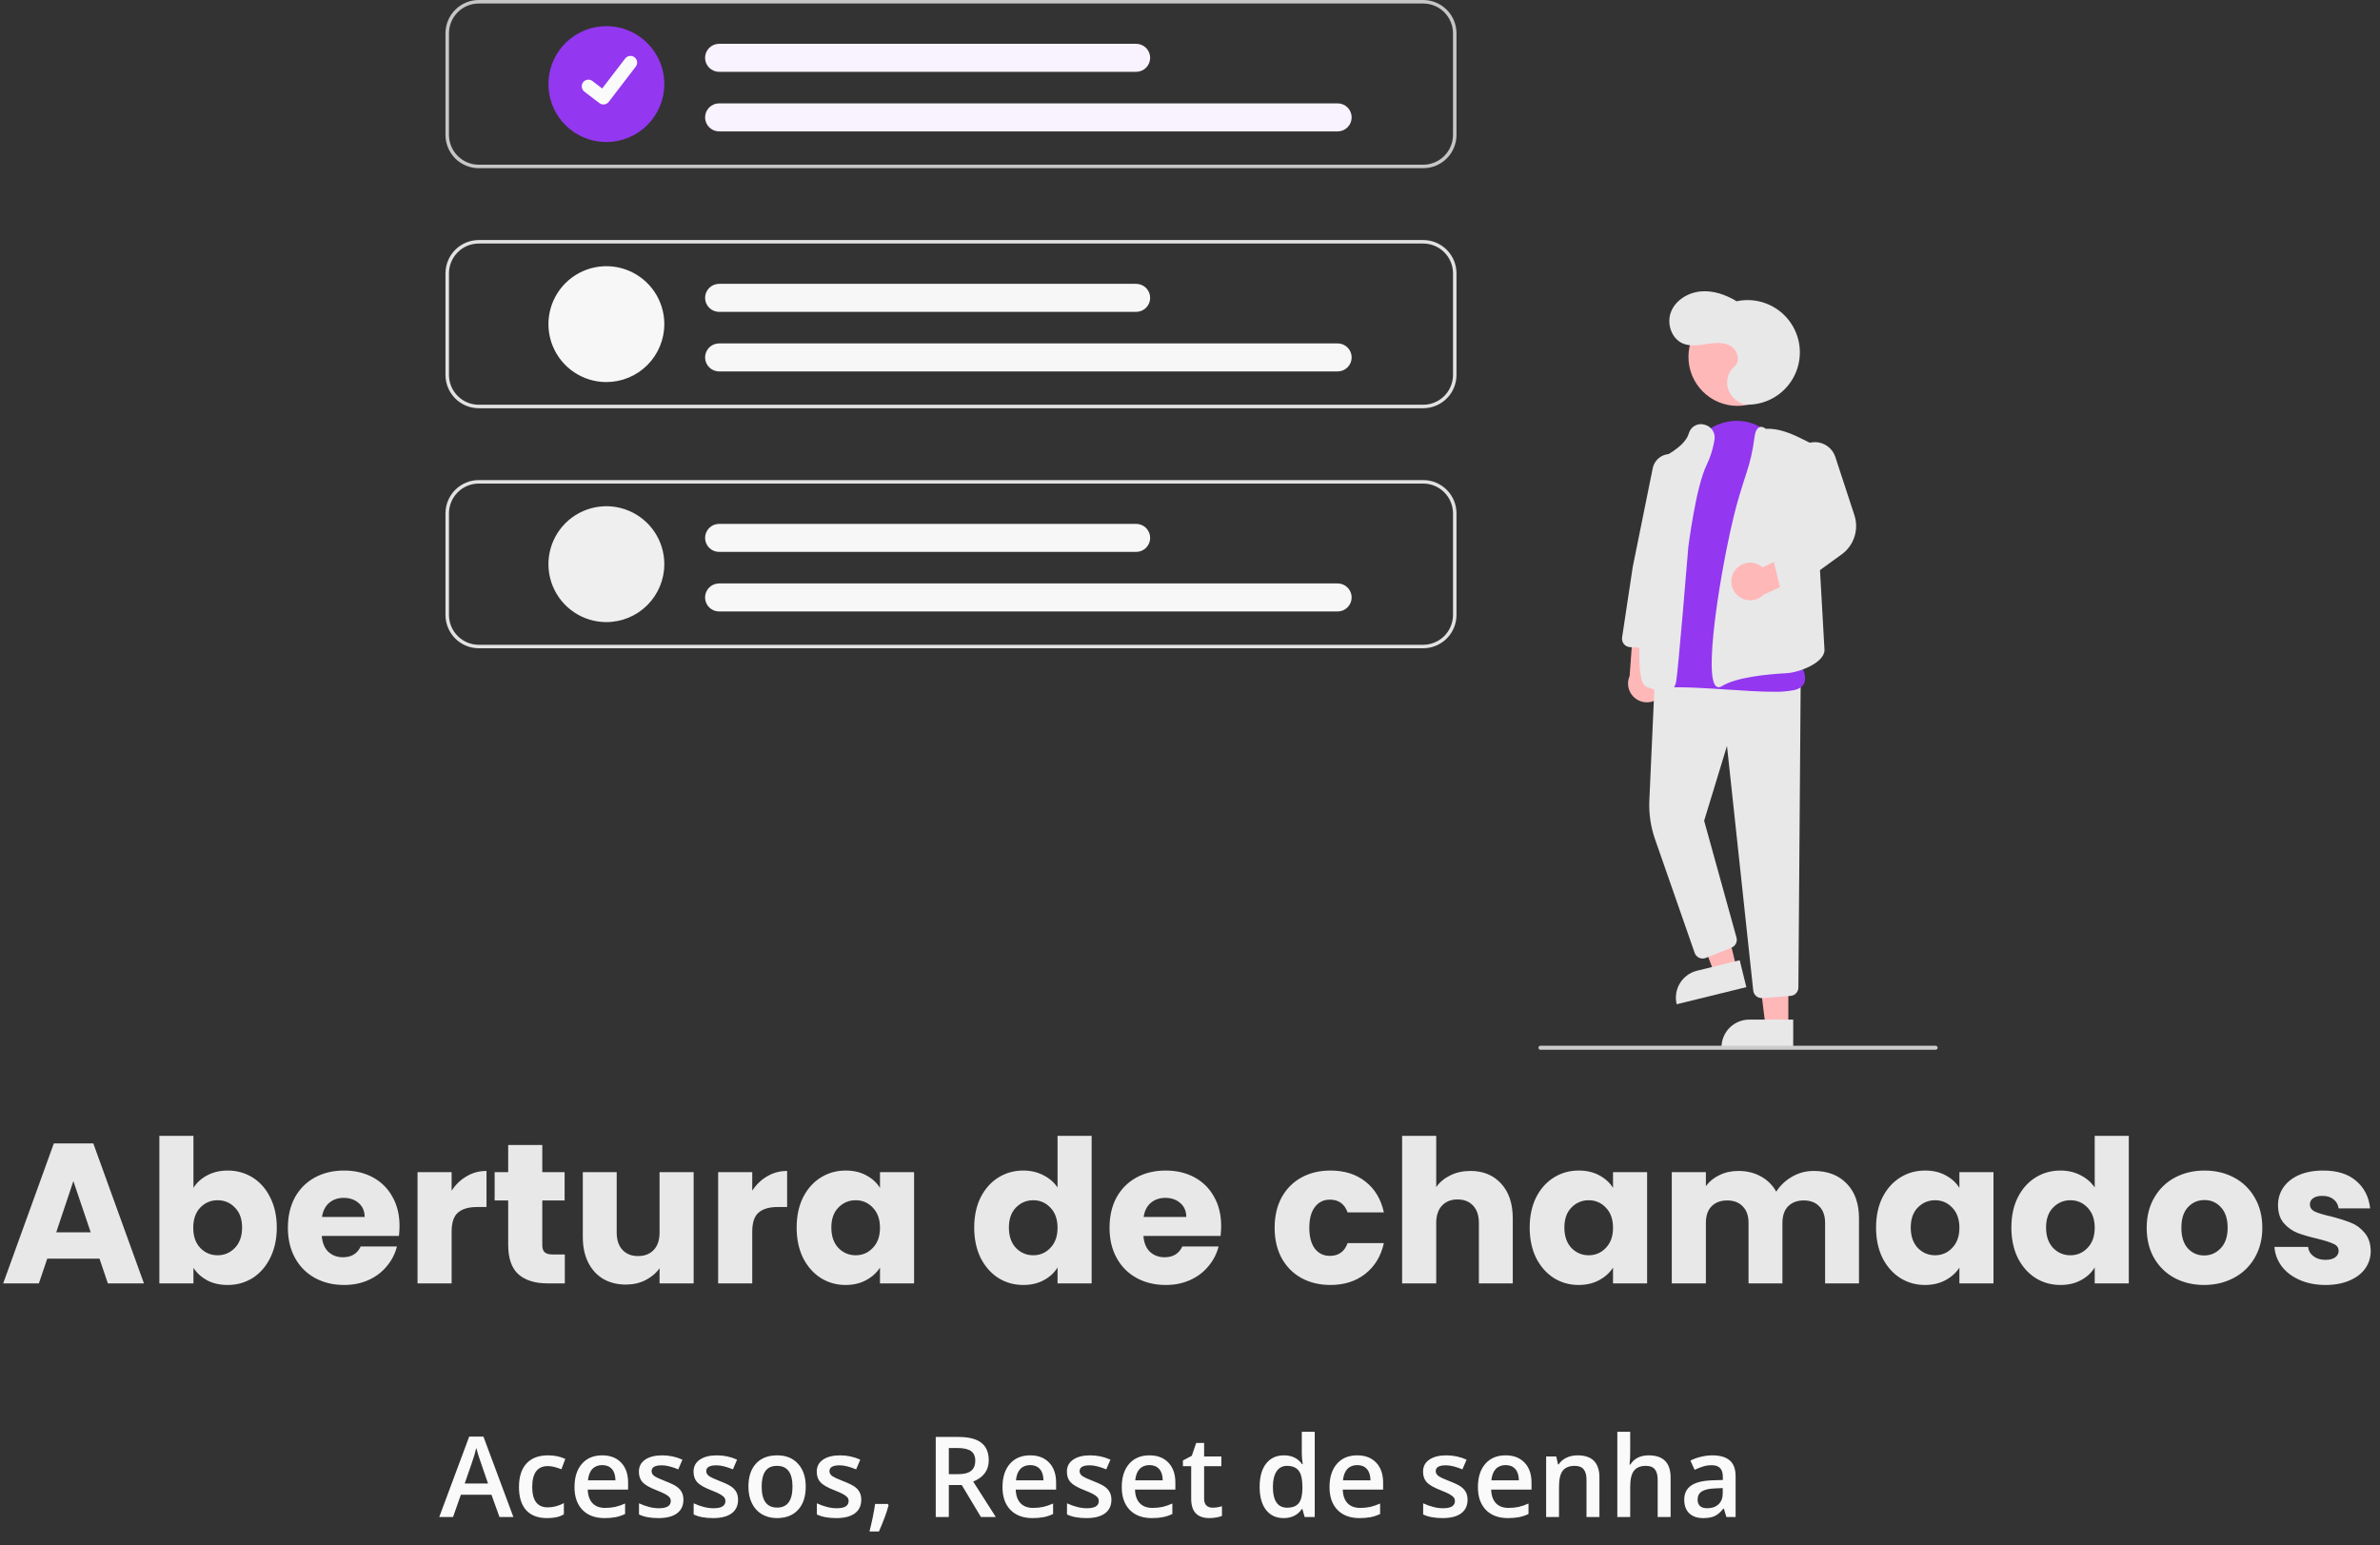 <svg width="764" height="496" viewBox="0 0 764 496" fill="none" xmlns="http://www.w3.org/2000/svg">
<rect x="0" y="0" width="764" height="496" fill="#333333" stroke="none"/>
<g clip-path="url(#clip0)">
<path d="M533.467 223.078C534.003 222.383 534.379 221.578 534.571 220.721C534.762 219.863 534.763 218.975 534.574 218.117C534.384 217.259 534.009 216.454 533.475 215.757C532.94 215.06 532.26 214.488 531.481 214.083L532.668 200.406L524.532 197.657L523.127 216.995C522.532 218.349 522.455 219.874 522.91 221.281C523.365 222.688 524.32 223.88 525.595 224.629C526.869 225.379 528.374 225.635 529.825 225.35C531.276 225.064 532.572 224.256 533.467 223.078Z" fill="#FFB8B8"/>
<path d="M574.066 329.416L566.742 329.415L563.258 301.163L574.069 301.164L574.066 329.416Z" fill="#FFB8B8"/>
<path d="M561.51 327.322H575.636V336.216H552.615C552.615 335.048 552.846 333.891 553.293 332.812C553.739 331.733 554.395 330.753 555.221 329.927C556.046 329.101 557.027 328.446 558.106 327.999C559.185 327.552 560.342 327.322 561.51 327.322Z" fill="#E8E8E9"/>
<path d="M557.44 310.669L550.327 312.417L540.2 285.814L550.698 283.234L557.44 310.669Z" fill="#FFB8B8"/>
<path d="M544.747 311.633L558.465 308.263L560.587 316.9L538.232 322.393C537.953 321.258 537.9 320.08 538.077 318.926C538.254 317.771 538.656 316.663 539.261 315.664C539.866 314.665 540.662 313.794 541.603 313.103C542.544 312.411 543.612 311.912 544.747 311.633Z" fill="#E8E8E9"/>
<path d="M565.494 320.409C564.825 320.41 564.18 320.163 563.683 319.716C563.186 319.268 562.873 318.653 562.805 317.987L554.376 239.47L547.042 263.48L557.43 300.981C557.608 301.624 557.543 302.31 557.247 302.908C556.951 303.506 556.444 303.973 555.825 304.22L547.566 307.524C547.226 307.66 546.862 307.726 546.496 307.717C546.13 307.708 545.769 307.626 545.436 307.474C545.103 307.322 544.804 307.104 544.557 306.834C544.31 306.563 544.121 306.245 544 305.899L531.269 269.374C529.876 265.386 529.259 261.168 529.453 256.948L531.23 217.531L578.028 219.513L577.298 317.034C577.289 317.713 577.027 318.364 576.563 318.86C576.1 319.357 575.468 319.662 574.791 319.716L565.703 320.401C565.633 320.406 565.563 320.409 565.494 320.409Z" fill="#E8E8E9"/>
<path d="M557.743 130.299C566.434 130.299 573.479 123.253 573.479 114.563C573.479 105.872 566.434 98.827 557.743 98.827C549.052 98.827 542.007 105.872 542.007 114.563C542.007 123.253 549.052 130.299 557.743 130.299Z" fill="#FFB8B8"/>
<path d="M569.315 222.077C565.171 222.077 560.022 221.738 554.696 221.387C547.418 220.908 539.892 220.413 534.274 220.739C533.515 220.814 532.75 220.694 532.051 220.389C531.352 220.085 530.743 219.607 530.281 219C524.49 211.585 533.423 182.668 533.806 181.441L541.075 149.107L541.388 149.177L541.075 149.107C542.675 141.995 547.784 136.75 554.41 135.417C560.612 134.171 566.611 136.654 570.459 142.064C570.663 142.351 570.867 142.645 571.071 142.947C583.598 161.499 576.512 207.59 576.037 210.564C576.699 211.357 580.278 215.838 579.294 218.951C578.894 220.218 577.807 221.081 576.063 221.517C573.842 221.956 571.578 222.144 569.315 222.077Z" fill="#9337F0"/>
<path d="M534.528 222.092C533.103 222.092 531.18 221.566 528.587 220.487C527.473 220.023 524.082 218.613 528.198 182.64C530.22 164.97 533.117 147.423 533.146 147.248L533.174 147.079L533.33 147.009C533.404 146.975 540.802 143.584 542.088 139.227C542.133 139.076 542.183 138.93 542.238 138.788C542.592 137.82 543.306 137.025 544.232 136.571C545.157 136.116 546.223 136.036 547.206 136.348C548.244 136.596 549.149 137.23 549.737 138.121C550.325 139.012 550.552 140.094 550.372 141.146C549.924 143.988 549.063 146.749 547.815 149.341C544.335 156.523 541.976 175.563 541.953 175.754C541.82 177.38 538.661 215.907 538.052 218.831C537.839 219.852 537.448 221.102 536.301 221.708C535.75 221.979 535.141 222.111 534.528 222.092Z" fill="#E8E8E9"/>
<path d="M551.719 220.615C551.431 220.615 551.152 220.519 550.925 220.343C546.296 216.825 553.788 174.18 558.232 159.467C559.122 156.521 559.914 153.998 560.587 151.967C561.814 148.324 562.67 144.567 563.143 140.752C563.388 138.685 563.919 137.504 564.769 137.143C565.359 136.891 566.053 137.062 566.832 137.651C570.936 137.448 574.925 139.126 578.622 140.971L581.948 142.63L585.681 208.716C585.575 212.934 577.261 215.911 573.633 216.101C567.81 216.407 557.353 217.355 552.746 220.271C552.444 220.482 552.087 220.601 551.719 220.615Z" fill="#E8E8E9"/>
<path d="M530.924 208.215C530.868 208.215 530.813 208.214 530.758 208.21L523.218 207.747C522.843 207.724 522.476 207.623 522.142 207.45C521.808 207.278 521.513 207.038 521.277 206.745C521.04 206.453 520.868 206.114 520.769 205.752C520.671 205.389 520.649 205.009 520.705 204.637L524.117 182.035L530.539 150.322C530.698 149.541 531.018 148.802 531.48 148.153C531.943 147.503 532.536 146.958 533.222 146.553C533.909 146.148 534.672 145.891 535.464 145.8C536.256 145.709 537.058 145.785 537.819 146.024C539.119 146.439 540.228 147.305 540.945 148.465C541.663 149.626 541.942 151.005 541.732 152.353L536.629 184.129L533.609 205.879C533.516 206.525 533.194 207.117 532.701 207.546C532.208 207.975 531.577 208.213 530.924 208.215Z" fill="#E8E8E9"/>
<path d="M556.681 183.475C557.141 182.727 557.759 182.089 558.492 181.605C559.225 181.122 560.056 180.805 560.925 180.677C561.794 180.549 562.68 180.614 563.522 180.865C564.363 181.117 565.139 181.55 565.795 182.134L578.157 176.163L583.618 182.791L566.042 190.978C564.988 192.015 563.59 192.629 562.113 192.704C560.636 192.779 559.183 192.309 558.029 191.384C556.875 190.46 556.1 189.144 555.852 187.686C555.604 186.228 555.898 184.73 556.681 183.475Z" fill="#FFB8B8"/>
<path d="M573.854 189.888C573.245 189.888 572.654 189.683 572.176 189.306C571.698 188.93 571.36 188.403 571.218 187.811L569.422 180.348C569.285 179.786 569.332 179.196 569.556 178.663C569.779 178.13 570.168 177.683 570.665 177.388L581.494 170.907L575.959 150.64C575.568 149.199 575.653 147.671 576.202 146.283C576.724 144.966 577.639 143.843 578.823 143.066C580.007 142.288 581.401 141.895 582.816 141.938C584.232 141.982 585.6 142.46 586.733 143.309C587.867 144.157 588.712 145.334 589.152 146.68L595.264 165.34C596.015 167.615 596.021 170.07 595.281 172.348C594.541 174.626 593.094 176.609 591.15 178.009L575.441 189.374C574.979 189.708 574.424 189.888 573.854 189.888Z" fill="#E8E8E9"/>
<path d="M560.618 129.912C562.986 129.963 565.338 129.512 567.52 128.59C569.702 127.667 571.664 126.293 573.277 124.558C574.89 122.823 576.117 120.766 576.879 118.523C577.64 116.28 577.918 113.901 577.695 111.543C577.471 109.185 576.751 106.9 575.582 104.84C574.413 102.78 572.821 100.99 570.911 99.589C569.001 98.188 566.816 97.207 564.5 96.71C562.183 96.214 559.788 96.213 557.472 96.708C554.011 94.607 549.988 93.193 545.955 93.553C541.923 93.912 537.935 96.306 536.427 100.063C534.919 103.82 536.539 108.773 540.288 110.3C542.692 111.279 545.407 110.804 547.972 110.409C550.537 110.014 553.336 109.757 555.568 111.08C557.801 112.404 558.804 115.953 556.805 117.608C555.745 118.52 554.988 119.733 554.635 121.086C554.282 122.439 554.35 123.868 554.829 125.181C555.834 127.78 558.577 129.868 560.618 129.912Z" fill="#E8E8E9"/>
<path d="M456.862 0H153.687C150.853 0.003 148.137 1.129 146.133 3.133C144.129 5.137 143.003 7.853 143 10.687V43.31C143.003 46.143 144.129 48.86 146.133 50.864C148.137 52.867 150.853 53.994 153.687 53.996H456.862C459.696 53.994 462.413 52.867 464.416 50.864C466.42 48.86 467.547 46.143 467.549 43.31V10.687C467.547 7.853 466.42 5.137 464.416 3.133C462.413 1.129 459.696 0.003 456.862 0ZM466.424 43.31C466.421 45.844 465.412 48.275 463.62 50.067C461.827 51.859 459.397 52.868 456.862 52.872H153.687C151.152 52.868 148.722 51.859 146.93 50.067C145.137 48.275 144.129 45.844 144.125 43.31V10.687C144.129 8.152 145.137 5.722 146.93 3.929C148.722 2.137 151.152 1.129 153.687 1.125H456.862C459.397 1.129 461.827 2.137 463.62 3.929C465.412 5.722 466.421 8.152 466.424 10.687V43.31Z" fill="#C6C6C6"/>
<path d="M456.862 131.054H153.687C150.854 131.051 148.137 129.924 146.134 127.92C144.13 125.917 143.003 123.2 143 120.367V87.744C143.003 84.911 144.13 82.195 146.134 80.191C148.137 78.188 150.854 77.061 153.687 77.058H456.862C459.696 77.061 462.412 78.188 464.416 80.191C466.419 82.195 467.546 84.911 467.549 87.744V120.367C467.546 123.201 466.419 125.917 464.416 127.92C462.412 129.924 459.696 131.051 456.862 131.054ZM153.687 78.182C151.152 78.185 148.721 79.194 146.929 80.986C145.136 82.779 144.128 85.209 144.125 87.744V120.367C144.128 122.902 145.136 125.333 146.929 127.125C148.721 128.918 151.152 129.926 153.687 129.929H456.862C459.397 129.926 461.828 128.918 463.621 127.125C465.413 125.333 466.422 122.902 466.424 120.367V87.744C466.422 85.209 465.413 82.779 463.621 80.986C461.828 79.194 459.397 78.185 456.862 78.182L153.687 78.182Z" fill="#E3E1E1"/>
<path d="M456.862 208.111H153.687C150.854 208.108 148.137 206.981 146.134 204.978C144.13 202.974 143.003 200.258 143 197.425V164.802C143.003 161.968 144.13 159.252 146.134 157.249C148.137 155.245 150.854 154.118 153.687 154.115H456.862C459.696 154.118 462.412 155.245 464.416 157.249C466.419 159.252 467.546 161.968 467.549 164.802V197.425C467.546 200.258 466.419 202.974 464.416 204.978C462.412 206.981 459.696 208.108 456.862 208.111ZM153.687 155.24C151.152 155.243 148.721 156.251 146.929 158.044C145.136 159.836 144.128 162.267 144.125 164.802V197.425C144.128 199.96 145.136 202.39 146.929 204.183C148.721 205.975 151.152 206.984 153.687 206.987H456.862C459.397 206.984 461.828 205.975 463.621 204.183C465.413 202.39 466.422 199.96 466.424 197.425V164.802C466.422 162.267 465.413 159.836 463.621 158.044C461.828 156.251 459.397 155.243 456.862 155.24H153.687Z" fill="#E3E1E1"/>
<path d="M194.653 45.599C190.974 45.599 187.377 44.508 184.318 42.464C181.26 40.42 178.875 37.515 177.467 34.116C176.06 30.718 175.691 26.978 176.409 23.369C177.127 19.761 178.898 16.447 181.5 13.846C184.101 11.244 187.415 9.473 191.024 8.755C194.632 8.037 198.372 8.406 201.771 9.814C205.17 11.221 208.075 13.605 210.119 16.664C212.162 19.723 213.253 23.319 213.253 26.998C213.248 31.93 211.286 36.657 207.799 40.145C204.312 43.632 199.584 45.593 194.653 45.599Z" fill="#9337F0"/>
<path d="M429.396 42.185H230.842C229.648 42.185 228.504 41.711 227.66 40.867C226.816 40.023 226.342 38.879 226.342 37.685C226.342 36.492 226.816 35.347 227.66 34.503C228.504 33.659 229.648 33.185 230.842 33.185H429.396C430.589 33.185 431.734 33.659 432.578 34.503C433.422 35.347 433.896 36.492 433.896 37.685C433.896 38.879 433.422 40.023 432.578 40.867C431.734 41.711 430.589 42.185 429.396 42.185Z" fill="#F9F2FF"/>
<path d="M364.711 23.061H230.842C230.25 23.062 229.665 22.946 229.118 22.72C228.571 22.494 228.075 22.163 227.656 21.745C227.238 21.327 226.906 20.831 226.679 20.285C226.453 19.738 226.336 19.153 226.336 18.561C226.336 17.97 226.453 17.384 226.679 16.838C226.906 16.292 227.238 15.796 227.656 15.378C228.075 14.96 228.571 14.628 229.118 14.403C229.665 14.177 230.25 14.061 230.842 14.062H364.711C365.905 14.062 367.049 14.536 367.893 15.38C368.737 16.223 369.211 17.368 369.211 18.561C369.211 19.755 368.737 20.899 367.893 21.743C367.049 22.587 365.905 23.061 364.711 23.061Z" fill="#F9F2FF"/>
<path d="M194.653 122.656C190.974 122.656 187.378 121.565 184.319 119.521C181.26 117.477 178.876 114.572 177.468 111.174C176.06 107.775 175.692 104.035 176.409 100.427C177.127 96.819 178.899 93.504 181.5 90.903C184.102 88.302 187.416 86.53 191.024 85.813C194.632 85.095 198.372 85.463 201.771 86.871C205.17 88.279 208.075 90.663 210.119 93.722C212.163 96.781 213.254 100.377 213.254 104.056C213.248 108.987 211.287 113.715 207.799 117.202C204.312 120.689 199.584 122.65 194.653 122.656Z" fill="#F7F7F7"/>
<path d="M429.396 119.242H230.842C229.648 119.242 228.504 118.768 227.66 117.924C226.816 117.08 226.342 115.936 226.342 114.743C226.342 113.549 226.816 112.405 227.66 111.561C228.504 110.717 229.648 110.243 230.842 110.243H429.396C430.589 110.243 431.734 110.717 432.578 111.561C433.422 112.405 433.896 113.549 433.896 114.743C433.896 115.936 433.422 117.08 432.578 117.924C431.734 118.768 430.589 119.242 429.396 119.242Z" fill="#F7F7F7"/>
<path d="M364.711 100.118H230.842C229.648 100.118 228.504 99.644 227.66 98.8C226.816 97.957 226.342 96.812 226.342 95.619C226.342 94.425 226.816 93.281 227.66 92.437C228.504 91.593 229.648 91.119 230.842 91.119H364.711C365.905 91.119 367.049 91.593 367.893 92.437C368.737 93.281 369.211 94.425 369.211 95.619C369.211 96.812 368.737 97.957 367.893 98.8C367.049 99.644 365.905 100.118 364.711 100.118Z" fill="#F7F7F7"/>
<path d="M194.653 199.714C190.974 199.714 187.377 198.623 184.318 196.579C181.26 194.535 178.875 191.63 177.467 188.231C176.06 184.833 175.691 181.093 176.409 177.485C177.127 173.876 178.898 170.562 181.5 167.961C184.101 165.359 187.415 163.588 191.024 162.87C194.632 162.152 198.372 162.521 201.771 163.929C205.17 165.336 208.075 167.72 210.119 170.779C212.162 173.838 213.253 177.434 213.253 181.113C213.248 186.045 211.286 190.772 207.799 194.259C204.312 197.747 199.584 199.708 194.653 199.714Z" fill="#F0EFEF"/>
<path d="M429.396 196.3H230.842C230.25 196.3 229.665 196.185 229.118 195.959C228.571 195.733 228.075 195.402 227.656 194.984C227.238 194.566 226.906 194.069 226.679 193.523C226.453 192.977 226.336 192.391 226.336 191.8C226.336 191.209 226.453 190.623 226.679 190.077C226.906 189.531 227.238 189.034 227.656 188.616C228.075 188.198 228.571 187.867 229.118 187.641C229.665 187.415 230.25 187.3 230.842 187.3H429.396C430.589 187.302 431.732 187.776 432.574 188.62C433.417 189.464 433.891 190.608 433.891 191.8C433.891 192.992 433.417 194.136 432.574 194.98C431.732 195.824 430.589 196.298 429.396 196.3Z" fill="#F7F7F7"/>
<path d="M364.711 177.176H230.842C229.648 177.176 228.504 176.702 227.66 175.858C226.816 175.014 226.342 173.87 226.342 172.676C226.342 171.483 226.816 170.338 227.66 169.494C228.504 168.651 229.648 168.177 230.842 168.177H364.711C365.905 168.177 367.049 168.651 367.893 169.494C368.737 170.338 369.211 171.483 369.211 172.676C369.211 173.87 368.737 175.014 367.893 175.858C367.049 176.702 365.905 177.176 364.711 177.176Z" fill="#F7F7F7"/>
<path d="M193.703 33.541C193.241 33.542 192.792 33.392 192.423 33.116L192.4 33.098L187.579 29.41C187.355 29.239 187.168 29.026 187.027 28.782C186.886 28.539 186.794 28.27 186.758 27.991C186.721 27.712 186.739 27.428 186.812 27.156C186.884 26.884 187.01 26.63 187.181 26.406C187.352 26.183 187.566 25.995 187.81 25.855C188.053 25.714 188.322 25.622 188.601 25.586C188.88 25.549 189.164 25.567 189.436 25.64C189.708 25.713 189.962 25.839 190.186 26.01L193.308 28.405L200.688 18.778C200.859 18.555 201.072 18.367 201.316 18.227C201.559 18.086 201.828 17.994 202.107 17.958C202.386 17.921 202.669 17.939 202.941 18.012C203.212 18.085 203.467 18.21 203.69 18.381L203.691 18.382L203.645 18.445L203.692 18.382C204.142 18.728 204.437 19.238 204.511 19.801C204.586 20.364 204.433 20.934 204.088 21.385L195.409 32.703C195.208 32.964 194.95 33.175 194.654 33.32C194.359 33.465 194.034 33.539 193.705 33.538L193.703 33.541Z" fill="#FAFAFA"/>
<path d="M621.359 337H494.501C494.331 337 494.168 336.932 494.048 336.812C493.927 336.692 493.86 336.529 493.86 336.359C493.86 336.189 493.927 336.026 494.048 335.906C494.168 335.786 494.331 335.719 494.501 335.719H621.359C621.529 335.719 621.692 335.786 621.812 335.906C621.932 336.026 622 336.189 622 336.359C622 336.529 621.932 336.692 621.812 336.812C621.692 336.932 621.529 337 621.359 337Z" fill="#CCCCCC"/>
</g>
<path d="M31.936 404.064H15.168L12.48 412H1.024L17.28 367.072H29.952L46.208 412H34.624L31.936 404.064ZM29.12 395.616L23.552 379.168L18.048 395.616H29.12ZM62.099 381.344C63.123 379.68 64.596 378.336 66.516 377.312C68.436 376.288 70.633 375.776 73.108 375.776C76.052 375.776 78.718 376.523 81.108 378.016C83.497 379.509 85.374 381.643 86.74 384.416C88.147 387.189 88.852 390.411 88.852 394.08C88.852 397.749 88.147 400.992 86.74 403.808C85.374 406.581 83.497 408.736 81.108 410.272C78.718 411.765 76.052 412.512 73.108 412.512C70.59 412.512 68.393 412.021 66.516 411.04C64.638 410.016 63.166 408.672 62.099 407.008V412H51.156V364.64H62.099V381.344ZM77.716 394.08C77.716 391.349 76.948 389.216 75.412 387.68C73.918 386.101 72.062 385.312 69.844 385.312C67.668 385.312 65.811 386.101 64.275 387.68C62.782 389.259 62.035 391.413 62.035 394.144C62.035 396.875 62.782 399.029 64.275 400.608C65.811 402.187 67.668 402.976 69.844 402.976C72.019 402.976 73.876 402.187 75.412 400.608C76.948 398.987 77.716 396.811 77.716 394.08ZM128.257 393.568C128.257 394.592 128.193 395.659 128.065 396.768H103.297C103.468 398.987 104.172 400.693 105.409 401.888C106.689 403.04 108.246 403.616 110.081 403.616C112.812 403.616 114.71 402.464 115.777 400.16H127.425C126.828 402.507 125.74 404.619 124.161 406.496C122.625 408.373 120.684 409.845 118.337 410.912C115.99 411.979 113.366 412.512 110.465 412.512C106.966 412.512 103.852 411.765 101.121 410.272C98.39 408.779 96.257 406.645 94.721 403.872C93.185 401.099 92.417 397.856 92.417 394.144C92.417 390.432 93.164 387.189 94.657 384.416C96.193 381.643 98.326 379.509 101.057 378.016C103.788 376.523 106.924 375.776 110.465 375.776C113.921 375.776 116.993 376.501 119.681 377.952C122.369 379.403 124.46 381.472 125.953 384.16C127.489 386.848 128.257 389.984 128.257 393.568ZM117.057 390.688C117.057 388.811 116.417 387.317 115.137 386.208C113.857 385.099 112.257 384.544 110.337 384.544C108.502 384.544 106.945 385.077 105.665 386.144C104.428 387.211 103.66 388.725 103.361 390.688H117.057ZM144.975 382.24C146.255 380.277 147.855 378.741 149.775 377.632C151.695 376.48 153.828 375.904 156.175 375.904V387.488H153.167C150.436 387.488 148.388 388.085 147.023 389.28C145.657 390.432 144.975 392.48 144.975 395.424V412H134.031V376.288H144.975V382.24ZM181.31 402.72V412H175.742C171.774 412 168.68 411.04 166.462 409.12C164.243 407.157 163.134 403.979 163.134 399.584V385.376H158.782V376.288H163.134V367.584H174.078V376.288H181.246V385.376H174.078V399.712C174.078 400.779 174.334 401.547 174.846 402.016C175.358 402.485 176.211 402.72 177.406 402.72H181.31ZM222.67 376.288V412H211.726V407.136C210.616 408.715 209.102 409.995 207.182 410.976C205.304 411.915 203.214 412.384 200.91 412.384C198.179 412.384 195.768 411.787 193.678 410.592C191.587 409.355 189.966 407.584 188.814 405.28C187.662 402.976 187.086 400.267 187.086 397.152V376.288H197.966V395.68C197.966 398.069 198.584 399.925 199.822 401.248C201.059 402.571 202.723 403.232 204.814 403.232C206.947 403.232 208.632 402.571 209.87 401.248C211.107 399.925 211.726 398.069 211.726 395.68V376.288H222.67ZM241.475 382.24C242.755 380.277 244.355 378.741 246.275 377.632C248.195 376.48 250.328 375.904 252.675 375.904V387.488H249.667C246.936 387.488 244.888 388.085 243.523 389.28C242.157 390.432 241.475 392.48 241.475 395.424V412H230.531V376.288H241.475V382.24ZM255.73 394.08C255.73 390.411 256.412 387.189 257.778 384.416C259.186 381.643 261.084 379.509 263.474 378.016C265.863 376.523 268.53 375.776 271.474 375.776C273.991 375.776 276.188 376.288 278.066 377.312C279.986 378.336 281.458 379.68 282.482 381.344V376.288H293.426V412H282.482V406.944C281.415 408.608 279.922 409.952 278.002 410.976C276.124 412 273.927 412.512 271.41 412.512C268.508 412.512 265.863 411.765 263.474 410.272C261.084 408.736 259.186 406.581 257.778 403.808C256.412 400.992 255.73 397.749 255.73 394.08ZM282.482 394.144C282.482 391.413 281.714 389.259 280.178 387.68C278.684 386.101 276.85 385.312 274.674 385.312C272.498 385.312 270.642 386.101 269.106 387.68C267.612 389.216 266.866 391.349 266.866 394.08C266.866 396.811 267.612 398.987 269.106 400.608C270.642 402.187 272.498 402.976 274.674 402.976C276.85 402.976 278.684 402.187 280.178 400.608C281.714 399.029 282.482 396.875 282.482 394.144ZM312.73 394.08C312.73 390.411 313.412 387.189 314.778 384.416C316.186 381.643 318.084 379.509 320.474 378.016C322.863 376.523 325.53 375.776 328.474 375.776C330.82 375.776 332.954 376.267 334.874 377.248C336.836 378.229 338.372 379.552 339.482 381.216V364.64H350.426V412H339.482V406.88C338.458 408.587 336.986 409.952 335.066 410.976C333.188 412 330.991 412.512 328.474 412.512C325.53 412.512 322.863 411.765 320.474 410.272C318.084 408.736 316.186 406.581 314.778 403.808C313.412 400.992 312.73 397.749 312.73 394.08ZM339.482 394.144C339.482 391.413 338.714 389.259 337.178 387.68C335.684 386.101 333.85 385.312 331.674 385.312C329.498 385.312 327.642 386.101 326.106 387.68C324.612 389.216 323.866 391.349 323.866 394.08C323.866 396.811 324.612 398.987 326.106 400.608C327.642 402.187 329.498 402.976 331.674 402.976C333.85 402.976 335.684 402.187 337.178 400.608C338.714 399.029 339.482 396.875 339.482 394.144ZM392.007 393.568C392.007 394.592 391.943 395.659 391.815 396.768H367.047C367.218 398.987 367.922 400.693 369.159 401.888C370.439 403.04 371.996 403.616 373.831 403.616C376.562 403.616 378.46 402.464 379.527 400.16H391.175C390.578 402.507 389.49 404.619 387.911 406.496C386.375 408.373 384.434 409.845 382.087 410.912C379.74 411.979 377.116 412.512 374.215 412.512C370.716 412.512 367.602 411.765 364.871 410.272C362.14 408.779 360.007 406.645 358.471 403.872C356.935 401.099 356.167 397.856 356.167 394.144C356.167 390.432 356.914 387.189 358.407 384.416C359.943 381.643 362.076 379.509 364.807 378.016C367.538 376.523 370.674 375.776 374.215 375.776C377.671 375.776 380.743 376.501 383.431 377.952C386.119 379.403 388.21 381.472 389.703 384.16C391.239 386.848 392.007 389.984 392.007 393.568ZM380.807 390.688C380.807 388.811 380.167 387.317 378.887 386.208C377.607 385.099 376.007 384.544 374.087 384.544C372.252 384.544 370.695 385.077 369.415 386.144C368.178 387.211 367.41 388.725 367.111 390.688H380.807ZM409.167 394.144C409.167 390.432 409.914 387.189 411.407 384.416C412.943 381.643 415.055 379.509 417.743 378.016C420.474 376.523 423.588 375.776 427.087 375.776C431.567 375.776 435.3 376.949 438.287 379.296C441.316 381.643 443.3 384.949 444.239 389.216H432.591C431.61 386.485 429.711 385.12 426.895 385.12C424.89 385.12 423.29 385.909 422.095 387.488C420.9 389.024 420.303 391.243 420.303 394.144C420.303 397.045 420.9 399.285 422.095 400.864C423.29 402.4 424.89 403.168 426.895 403.168C429.711 403.168 431.61 401.803 432.591 399.072H444.239C443.3 403.253 441.316 406.539 438.287 408.928C435.258 411.317 431.524 412.512 427.087 412.512C423.588 412.512 420.474 411.765 417.743 410.272C415.055 408.779 412.943 406.645 411.407 403.872C409.914 401.099 409.167 397.856 409.167 394.144ZM472.045 375.904C476.141 375.904 479.426 377.269 481.901 380C484.376 382.688 485.613 386.4 485.613 391.136V412H474.733V392.608C474.733 390.219 474.114 388.363 472.877 387.04C471.64 385.717 469.976 385.056 467.885 385.056C465.794 385.056 464.13 385.717 462.893 387.04C461.656 388.363 461.037 390.219 461.037 392.608V412H450.093V364.64H461.037V381.088C462.146 379.509 463.661 378.251 465.581 377.312C467.501 376.373 469.656 375.904 472.045 375.904ZM491.042 394.08C491.042 390.411 491.725 387.189 493.09 384.416C494.498 381.643 496.397 379.509 498.786 378.016C501.175 376.523 503.842 375.776 506.786 375.776C509.303 375.776 511.501 376.288 513.378 377.312C515.298 378.336 516.77 379.68 517.794 381.344V376.288H528.738V412H517.794V406.944C516.727 408.608 515.234 409.952 513.314 410.976C511.437 412 509.239 412.512 506.722 412.512C503.821 412.512 501.175 411.765 498.786 410.272C496.397 408.736 494.498 406.581 493.09 403.808C491.725 400.992 491.042 397.749 491.042 394.08ZM517.794 394.144C517.794 391.413 517.026 389.259 515.49 387.68C513.997 386.101 512.162 385.312 509.986 385.312C507.81 385.312 505.954 386.101 504.418 387.68C502.925 389.216 502.178 391.349 502.178 394.08C502.178 396.811 502.925 398.987 504.418 400.608C505.954 402.187 507.81 402.976 509.986 402.976C512.162 402.976 513.997 402.187 515.49 400.608C517.026 399.029 517.794 396.875 517.794 394.144ZM582.224 375.904C586.661 375.904 590.181 377.248 592.784 379.936C595.429 382.624 596.752 386.357 596.752 391.136V412H585.872V392.608C585.872 390.304 585.253 388.533 584.016 387.296C582.821 386.016 581.157 385.376 579.024 385.376C576.89 385.376 575.205 386.016 573.968 387.296C572.773 388.533 572.176 390.304 572.176 392.608V412H561.296V392.608C561.296 390.304 560.677 388.533 559.44 387.296C558.245 386.016 556.581 385.376 554.448 385.376C552.314 385.376 550.629 386.016 549.392 387.296C548.197 388.533 547.6 390.304 547.6 392.608V412H536.656V376.288H547.6V380.768C548.709 379.275 550.16 378.101 551.952 377.248C553.744 376.352 555.77 375.904 558.032 375.904C560.72 375.904 563.109 376.48 565.2 377.632C567.333 378.784 568.997 380.427 570.192 382.56C571.429 380.597 573.114 378.997 575.248 377.76C577.381 376.523 579.706 375.904 582.224 375.904ZM602.23 394.08C602.23 390.411 602.912 387.189 604.278 384.416C605.686 381.643 607.584 379.509 609.974 378.016C612.363 376.523 615.03 375.776 617.974 375.776C620.491 375.776 622.688 376.288 624.566 377.312C626.486 378.336 627.958 379.68 628.982 381.344V376.288H639.926V412H628.982V406.944C627.915 408.608 626.422 409.952 624.502 410.976C622.624 412 620.427 412.512 617.91 412.512C615.008 412.512 612.363 411.765 609.974 410.272C607.584 408.736 605.686 406.581 604.278 403.808C602.912 400.992 602.23 397.749 602.23 394.08ZM628.982 394.144C628.982 391.413 628.214 389.259 626.678 387.68C625.184 386.101 623.35 385.312 621.174 385.312C618.998 385.312 617.142 386.101 615.606 387.68C614.112 389.216 613.366 391.349 613.366 394.08C613.366 396.811 614.112 398.987 615.606 400.608C617.142 402.187 618.998 402.976 621.174 402.976C623.35 402.976 625.184 402.187 626.678 400.608C628.214 399.029 628.982 396.875 628.982 394.144ZM645.667 394.08C645.667 390.411 646.35 387.189 647.715 384.416C649.123 381.643 651.022 379.509 653.411 378.016C655.8 376.523 658.467 375.776 661.411 375.776C663.758 375.776 665.891 376.267 667.811 377.248C669.774 378.229 671.31 379.552 672.419 381.216V364.64H683.363V412H672.419V406.88C671.395 408.587 669.923 409.952 668.003 410.976C666.126 412 663.928 412.512 661.411 412.512C658.467 412.512 655.8 411.765 653.411 410.272C651.022 408.736 649.123 406.581 647.715 403.808C646.35 400.992 645.667 397.749 645.667 394.08ZM672.419 394.144C672.419 391.413 671.651 389.259 670.115 387.68C668.622 386.101 666.787 385.312 664.611 385.312C662.435 385.312 660.579 386.101 659.043 387.68C657.55 389.216 656.803 391.349 656.803 394.08C656.803 396.811 657.55 398.987 659.043 400.608C660.579 402.187 662.435 402.976 664.611 402.976C666.787 402.976 668.622 402.187 670.115 400.608C671.651 399.029 672.419 396.875 672.419 394.144ZM707.537 412.512C704.038 412.512 700.881 411.765 698.065 410.272C695.291 408.779 693.094 406.645 691.473 403.872C689.894 401.099 689.105 397.856 689.105 394.144C689.105 390.475 689.915 387.253 691.536 384.48C693.158 381.664 695.377 379.509 698.193 378.016C701.009 376.523 704.166 375.776 707.665 375.776C711.163 375.776 714.321 376.523 717.137 378.016C719.953 379.509 722.171 381.664 723.793 384.48C725.414 387.253 726.225 390.475 726.225 394.144C726.225 397.813 725.393 401.056 723.729 403.872C722.107 406.645 719.867 408.779 717.009 410.272C714.193 411.765 711.035 412.512 707.537 412.512ZM707.537 403.04C709.627 403.04 711.398 402.272 712.849 400.736C714.342 399.2 715.089 397.003 715.089 394.144C715.089 391.285 714.363 389.088 712.913 387.552C711.505 386.016 709.755 385.248 707.665 385.248C705.531 385.248 703.761 386.016 702.353 387.552C700.945 389.045 700.241 391.243 700.241 394.144C700.241 397.003 700.923 399.2 702.289 400.736C703.697 402.272 705.446 403.04 707.537 403.04ZM746.559 412.512C743.444 412.512 740.671 411.979 738.239 410.912C735.807 409.845 733.887 408.395 732.479 406.56C731.071 404.683 730.281 402.592 730.111 400.288H740.927C741.055 401.525 741.631 402.528 742.655 403.296C743.679 404.064 744.937 404.448 746.431 404.448C747.796 404.448 748.841 404.192 749.567 403.68C750.335 403.125 750.719 402.421 750.719 401.568C750.719 400.544 750.185 399.797 749.119 399.328C748.052 398.816 746.324 398.261 743.935 397.664C741.375 397.067 739.241 396.448 737.535 395.808C735.828 395.125 734.356 394.08 733.119 392.672C731.881 391.221 731.263 389.28 731.263 386.848C731.263 384.8 731.817 382.944 732.927 381.28C734.079 379.573 735.743 378.229 737.919 377.248C740.137 376.267 742.761 375.776 745.791 375.776C750.271 375.776 753.791 376.885 756.351 379.104C758.953 381.323 760.447 384.267 760.831 387.936H750.719C750.548 386.699 749.993 385.717 749.055 384.992C748.159 384.267 746.964 383.904 745.471 383.904C744.191 383.904 743.209 384.16 742.527 384.672C741.844 385.141 741.503 385.803 741.503 386.656C741.503 387.68 742.036 388.448 743.103 388.96C744.212 389.472 745.919 389.984 748.223 390.496C750.868 391.179 753.023 391.861 754.687 392.544C756.351 393.184 757.801 394.251 759.039 395.744C760.319 397.195 760.98 399.157 761.023 401.632C761.023 403.723 760.425 405.6 759.231 407.264C758.079 408.885 756.393 410.165 754.175 411.104C751.999 412.043 749.46 412.512 746.559 412.512Z" fill="#E8E8E9"/>
<path d="M160.336 487L157.77 479.863H147.943L145.43 487H141L150.615 461.195H155.186L164.801 487H160.336ZM156.662 476.242L154.254 469.246C154.078 468.777 153.832 468.039 153.516 467.031C153.211 466.023 153 465.285 152.883 464.816C152.566 466.258 152.104 467.834 151.494 469.545L149.174 476.242H156.662ZM175.594 487.352C172.652 487.352 170.414 486.496 168.879 484.785C167.355 483.062 166.594 480.596 166.594 477.385C166.594 474.115 167.391 471.602 168.984 469.844C170.59 468.086 172.904 467.207 175.928 467.207C177.979 467.207 179.824 467.588 181.465 468.35L180.217 471.672C178.471 470.992 177.029 470.652 175.893 470.652C172.529 470.652 170.848 472.885 170.848 477.35C170.848 479.529 171.264 481.17 172.096 482.271C172.939 483.361 174.17 483.906 175.787 483.906C177.627 483.906 179.367 483.449 181.008 482.535V486.139C180.27 486.572 179.479 486.883 178.635 487.07C177.803 487.258 176.789 487.352 175.594 487.352ZM194.068 487.352C191.045 487.352 188.678 486.473 186.967 484.715C185.268 482.945 184.418 480.514 184.418 477.42C184.418 474.244 185.209 471.748 186.791 469.932C188.373 468.115 190.547 467.207 193.312 467.207C195.879 467.207 197.906 467.986 199.395 469.545C200.883 471.104 201.627 473.248 201.627 475.979V478.211H188.672C188.73 480.098 189.24 481.551 190.201 482.57C191.162 483.578 192.516 484.082 194.262 484.082C195.41 484.082 196.477 483.977 197.461 483.766C198.457 483.543 199.523 483.18 200.66 482.676V486.033C199.652 486.514 198.633 486.854 197.602 487.053C196.57 487.252 195.393 487.352 194.068 487.352ZM193.312 470.336C192 470.336 190.945 470.752 190.148 471.584C189.363 472.416 188.895 473.629 188.742 475.223H197.566C197.543 473.617 197.156 472.404 196.406 471.584C195.656 470.752 194.625 470.336 193.312 470.336ZM219.381 481.463C219.381 483.361 218.689 484.82 217.307 485.84C215.924 486.848 213.943 487.352 211.365 487.352C208.775 487.352 206.695 486.959 205.125 486.174V482.605C207.41 483.66 209.537 484.188 211.506 484.188C214.049 484.188 215.32 483.42 215.32 481.885C215.32 481.393 215.18 480.982 214.898 480.654C214.617 480.326 214.154 479.986 213.51 479.635C212.865 479.283 211.969 478.885 210.82 478.439C208.582 477.572 207.064 476.705 206.268 475.838C205.482 474.971 205.09 473.846 205.09 472.463C205.09 470.799 205.758 469.51 207.094 468.596C208.441 467.67 210.27 467.207 212.578 467.207C214.863 467.207 217.025 467.67 219.064 468.596L217.729 471.707C215.631 470.84 213.867 470.406 212.438 470.406C210.258 470.406 209.168 471.027 209.168 472.27C209.168 472.879 209.449 473.395 210.012 473.816C210.586 474.238 211.828 474.818 213.738 475.557C215.344 476.178 216.51 476.746 217.236 477.262C217.963 477.777 218.502 478.375 218.854 479.055C219.205 479.723 219.381 480.525 219.381 481.463ZM236.924 481.463C236.924 483.361 236.232 484.82 234.85 485.84C233.467 486.848 231.486 487.352 228.908 487.352C226.318 487.352 224.238 486.959 222.668 486.174V482.605C224.953 483.66 227.08 484.188 229.049 484.188C231.592 484.188 232.863 483.42 232.863 481.885C232.863 481.393 232.723 480.982 232.441 480.654C232.16 480.326 231.697 479.986 231.053 479.635C230.408 479.283 229.512 478.885 228.363 478.439C226.125 477.572 224.607 476.705 223.811 475.838C223.025 474.971 222.633 473.846 222.633 472.463C222.633 470.799 223.301 469.51 224.637 468.596C225.984 467.67 227.812 467.207 230.121 467.207C232.406 467.207 234.568 467.67 236.607 468.596L235.271 471.707C233.174 470.84 231.41 470.406 229.98 470.406C227.801 470.406 226.711 471.027 226.711 472.27C226.711 472.879 226.992 473.395 227.555 473.816C228.129 474.238 229.371 474.818 231.281 475.557C232.887 476.178 234.053 476.746 234.779 477.262C235.506 477.777 236.045 478.375 236.396 479.055C236.748 479.723 236.924 480.525 236.924 481.463ZM258.65 477.244C258.65 480.42 257.836 482.898 256.207 484.68C254.578 486.461 252.311 487.352 249.404 487.352C247.588 487.352 245.982 486.941 244.588 486.121C243.193 485.301 242.121 484.123 241.371 482.588C240.621 481.053 240.246 479.271 240.246 477.244C240.246 474.092 241.055 471.631 242.672 469.861C244.289 468.092 246.568 467.207 249.51 467.207C252.322 467.207 254.549 468.115 256.189 469.932C257.83 471.736 258.65 474.174 258.65 477.244ZM244.5 477.244C244.5 481.732 246.158 483.977 249.475 483.977C252.756 483.977 254.396 481.732 254.396 477.244C254.396 472.803 252.744 470.582 249.439 470.582C247.705 470.582 246.445 471.156 245.66 472.305C244.887 473.453 244.5 475.1 244.5 477.244ZM276.475 481.463C276.475 483.361 275.783 484.82 274.4 485.84C273.018 486.848 271.037 487.352 268.459 487.352C265.869 487.352 263.789 486.959 262.219 486.174V482.605C264.504 483.66 266.631 484.188 268.6 484.188C271.143 484.188 272.414 483.42 272.414 481.885C272.414 481.393 272.273 480.982 271.992 480.654C271.711 480.326 271.248 479.986 270.604 479.635C269.959 479.283 269.062 478.885 267.914 478.439C265.676 477.572 264.158 476.705 263.361 475.838C262.576 474.971 262.184 473.846 262.184 472.463C262.184 470.799 262.852 469.51 264.188 468.596C265.535 467.67 267.363 467.207 269.672 467.207C271.957 467.207 274.119 467.67 276.158 468.596L274.822 471.707C272.725 470.84 270.961 470.406 269.531 470.406C267.352 470.406 266.262 471.027 266.262 472.27C266.262 472.879 266.543 473.395 267.105 473.816C267.68 474.238 268.922 474.818 270.832 475.557C272.438 476.178 273.604 476.746 274.33 477.262C275.057 477.777 275.596 478.375 275.947 479.055C276.299 479.723 276.475 480.525 276.475 481.463ZM285.246 483.221C284.684 485.4 283.652 488.207 282.152 491.641H279.111C279.92 488.477 280.523 485.535 280.922 482.816H284.982L285.246 483.221ZM304.582 473.254H307.5C309.457 473.254 310.875 472.891 311.754 472.164C312.633 471.438 313.072 470.359 313.072 468.93C313.072 467.477 312.598 466.434 311.648 465.801C310.699 465.168 309.27 464.852 307.359 464.852H304.582V473.254ZM304.582 476.734V487H300.381V461.301H307.641C310.957 461.301 313.412 461.922 315.006 463.164C316.6 464.406 317.396 466.281 317.396 468.789C317.396 471.988 315.732 474.268 312.404 475.627L319.664 487H314.883L308.73 476.734H304.582ZM331.459 487.352C328.436 487.352 326.068 486.473 324.357 484.715C322.658 482.945 321.809 480.514 321.809 477.42C321.809 474.244 322.6 471.748 324.182 469.932C325.764 468.115 327.938 467.207 330.703 467.207C333.27 467.207 335.297 467.986 336.785 469.545C338.273 471.104 339.018 473.248 339.018 475.979V478.211H326.062C326.121 480.098 326.631 481.551 327.592 482.57C328.553 483.578 329.906 484.082 331.652 484.082C332.801 484.082 333.867 483.977 334.852 483.766C335.848 483.543 336.914 483.18 338.051 482.676V486.033C337.043 486.514 336.023 486.854 334.992 487.053C333.961 487.252 332.783 487.352 331.459 487.352ZM330.703 470.336C329.391 470.336 328.336 470.752 327.539 471.584C326.754 472.416 326.285 473.629 326.133 475.223H334.957C334.934 473.617 334.547 472.404 333.797 471.584C333.047 470.752 332.016 470.336 330.703 470.336ZM356.771 481.463C356.771 483.361 356.08 484.82 354.697 485.84C353.314 486.848 351.334 487.352 348.756 487.352C346.166 487.352 344.086 486.959 342.516 486.174V482.605C344.801 483.66 346.928 484.188 348.896 484.188C351.439 484.188 352.711 483.42 352.711 481.885C352.711 481.393 352.57 480.982 352.289 480.654C352.008 480.326 351.545 479.986 350.9 479.635C350.256 479.283 349.359 478.885 348.211 478.439C345.973 477.572 344.455 476.705 343.658 475.838C342.873 474.971 342.48 473.846 342.48 472.463C342.48 470.799 343.148 469.51 344.484 468.596C345.832 467.67 347.66 467.207 349.969 467.207C352.254 467.207 354.416 467.67 356.455 468.596L355.119 471.707C353.021 470.84 351.258 470.406 349.828 470.406C347.648 470.406 346.559 471.027 346.559 472.27C346.559 472.879 346.84 473.395 347.402 473.816C347.977 474.238 349.219 474.818 351.129 475.557C352.734 476.178 353.9 476.746 354.627 477.262C355.354 477.777 355.893 478.375 356.244 479.055C356.596 479.723 356.771 480.525 356.771 481.463ZM369.744 487.352C366.721 487.352 364.354 486.473 362.643 484.715C360.943 482.945 360.094 480.514 360.094 477.42C360.094 474.244 360.885 471.748 362.467 469.932C364.049 468.115 366.223 467.207 368.988 467.207C371.555 467.207 373.582 467.986 375.07 469.545C376.559 471.104 377.303 473.248 377.303 475.979V478.211H364.348C364.406 480.098 364.916 481.551 365.877 482.57C366.838 483.578 368.191 484.082 369.938 484.082C371.086 484.082 372.152 483.977 373.137 483.766C374.133 483.543 375.199 483.18 376.336 482.676V486.033C375.328 486.514 374.309 486.854 373.277 487.053C372.246 487.252 371.068 487.352 369.744 487.352ZM368.988 470.336C367.676 470.336 366.621 470.752 365.824 471.584C365.039 472.416 364.57 473.629 364.418 475.223H373.242C373.219 473.617 372.832 472.404 372.082 471.584C371.332 470.752 370.301 470.336 368.988 470.336ZM389.238 484.012C390.246 484.012 391.254 483.854 392.262 483.537V486.648C391.805 486.848 391.213 487.012 390.486 487.141C389.771 487.281 389.027 487.352 388.254 487.352C384.34 487.352 382.383 485.289 382.383 481.164V470.688H379.729V468.859L382.576 467.348L383.982 463.234H386.531V467.559H392.068V470.688H386.531V481.094C386.531 482.09 386.777 482.828 387.27 483.309C387.773 483.777 388.43 484.012 389.238 484.012ZM412.072 487.352C409.646 487.352 407.754 486.473 406.395 484.715C405.035 482.957 404.355 480.49 404.355 477.314C404.355 474.127 405.041 471.648 406.412 469.879C407.795 468.098 409.705 467.207 412.143 467.207C414.697 467.207 416.643 468.15 417.979 470.037H418.189C417.99 468.643 417.891 467.541 417.891 466.732V459.648H422.039V487H418.805L418.084 484.451H417.891C416.566 486.385 414.627 487.352 412.072 487.352ZM413.18 484.012C414.879 484.012 416.115 483.537 416.889 482.588C417.662 481.627 418.061 480.074 418.084 477.93V477.35C418.084 474.9 417.686 473.16 416.889 472.129C416.092 471.098 414.844 470.582 413.145 470.582C411.691 470.582 410.572 471.174 409.787 472.357C409.002 473.529 408.609 475.205 408.609 477.385C408.609 479.541 408.99 481.188 409.752 482.324C410.514 483.449 411.656 484.012 413.18 484.012ZM436.436 487.352C433.412 487.352 431.045 486.473 429.334 484.715C427.635 482.945 426.785 480.514 426.785 477.42C426.785 474.244 427.576 471.748 429.158 469.932C430.74 468.115 432.914 467.207 435.68 467.207C438.246 467.207 440.273 467.986 441.762 469.545C443.25 471.104 443.994 473.248 443.994 475.979V478.211H431.039C431.098 480.098 431.607 481.551 432.568 482.57C433.529 483.578 434.883 484.082 436.629 484.082C437.777 484.082 438.844 483.977 439.828 483.766C440.824 483.543 441.891 483.18 443.027 482.676V486.033C442.02 486.514 441 486.854 439.969 487.053C438.938 487.252 437.76 487.352 436.436 487.352ZM435.68 470.336C434.367 470.336 433.312 470.752 432.516 471.584C431.73 472.416 431.262 473.629 431.109 475.223H439.934C439.91 473.617 439.523 472.404 438.773 471.584C438.023 470.752 436.992 470.336 435.68 470.336ZM471.1 481.463C471.1 483.361 470.408 484.82 469.025 485.84C467.643 486.848 465.662 487.352 463.084 487.352C460.494 487.352 458.414 486.959 456.844 486.174V482.605C459.129 483.66 461.256 484.188 463.225 484.188C465.768 484.188 467.039 483.42 467.039 481.885C467.039 481.393 466.898 480.982 466.617 480.654C466.336 480.326 465.873 479.986 465.229 479.635C464.584 479.283 463.688 478.885 462.539 478.439C460.301 477.572 458.783 476.705 457.986 475.838C457.201 474.971 456.809 473.846 456.809 472.463C456.809 470.799 457.477 469.51 458.812 468.596C460.16 467.67 461.988 467.207 464.297 467.207C466.582 467.207 468.744 467.67 470.783 468.596L469.447 471.707C467.35 470.84 465.586 470.406 464.156 470.406C461.977 470.406 460.887 471.027 460.887 472.27C460.887 472.879 461.168 473.395 461.73 473.816C462.305 474.238 463.547 474.818 465.457 475.557C467.062 476.178 468.229 476.746 468.955 477.262C469.682 477.777 470.221 478.375 470.572 479.055C470.924 479.723 471.1 480.525 471.1 481.463ZM484.072 487.352C481.049 487.352 478.682 486.473 476.971 484.715C475.271 482.945 474.422 480.514 474.422 477.42C474.422 474.244 475.213 471.748 476.795 469.932C478.377 468.115 480.551 467.207 483.316 467.207C485.883 467.207 487.91 467.986 489.398 469.545C490.887 471.104 491.631 473.248 491.631 475.979V478.211H478.676C478.734 480.098 479.244 481.551 480.205 482.57C481.166 483.578 482.52 484.082 484.266 484.082C485.414 484.082 486.48 483.977 487.465 483.766C488.461 483.543 489.527 483.18 490.664 482.676V486.033C489.656 486.514 488.637 486.854 487.605 487.053C486.574 487.252 485.396 487.352 484.072 487.352ZM483.316 470.336C482.004 470.336 480.949 470.752 480.152 471.584C479.367 472.416 478.898 473.629 478.746 475.223H487.57C487.547 473.617 487.16 472.404 486.41 471.584C485.66 470.752 484.629 470.336 483.316 470.336ZM513.428 487H509.279V475.047C509.279 473.547 508.975 472.428 508.365 471.689C507.768 470.951 506.812 470.582 505.5 470.582C503.754 470.582 502.477 471.098 501.668 472.129C500.859 473.16 500.455 474.889 500.455 477.314V487H496.324V467.559H499.559L500.139 470.107H500.35C500.936 469.182 501.768 468.467 502.846 467.963C503.924 467.459 505.119 467.207 506.432 467.207C511.096 467.207 513.428 469.58 513.428 474.326V487ZM536.279 487H532.131V475.047C532.131 473.547 531.826 472.428 531.217 471.689C530.619 470.951 529.664 470.582 528.352 470.582C526.617 470.582 525.34 471.104 524.52 472.146C523.711 473.178 523.307 474.912 523.307 477.35V487H519.176V459.648H523.307V466.592C523.307 467.705 523.236 468.895 523.096 470.16H523.359C523.922 469.223 524.701 468.496 525.697 467.98C526.705 467.465 527.877 467.207 529.213 467.207C533.924 467.207 536.279 469.58 536.279 474.326V487ZM554.191 487L553.365 484.293H553.225C552.287 485.477 551.344 486.285 550.395 486.719C549.445 487.141 548.227 487.352 546.738 487.352C544.828 487.352 543.334 486.836 542.256 485.805C541.189 484.773 540.656 483.314 540.656 481.428C540.656 479.424 541.4 477.912 542.889 476.893C544.377 475.873 546.645 475.316 549.691 475.223L553.049 475.117V474.08C553.049 472.838 552.756 471.912 552.17 471.303C551.596 470.682 550.699 470.371 549.48 470.371C548.484 470.371 547.529 470.518 546.615 470.811C545.701 471.104 544.822 471.449 543.979 471.848L542.643 468.895C543.697 468.344 544.852 467.928 546.105 467.646C547.359 467.354 548.543 467.207 549.656 467.207C552.129 467.207 553.992 467.746 555.246 468.824C556.512 469.902 557.145 471.596 557.145 473.904V487H554.191ZM548.039 484.188C549.539 484.188 550.74 483.771 551.643 482.939C552.557 482.096 553.014 480.918 553.014 479.406V477.719L550.518 477.824C548.572 477.895 547.154 478.223 546.264 478.809C545.385 479.383 544.945 480.268 544.945 481.463C544.945 482.33 545.203 483.004 545.719 483.484C546.234 483.953 547.008 484.188 548.039 484.188Z" fill="#FAFAFA"/>
<defs>
<clipPath id="clip0">
<rect width="479" height="337" fill="white" transform="translate(143)"/>
</clipPath>
</defs>
</svg>
